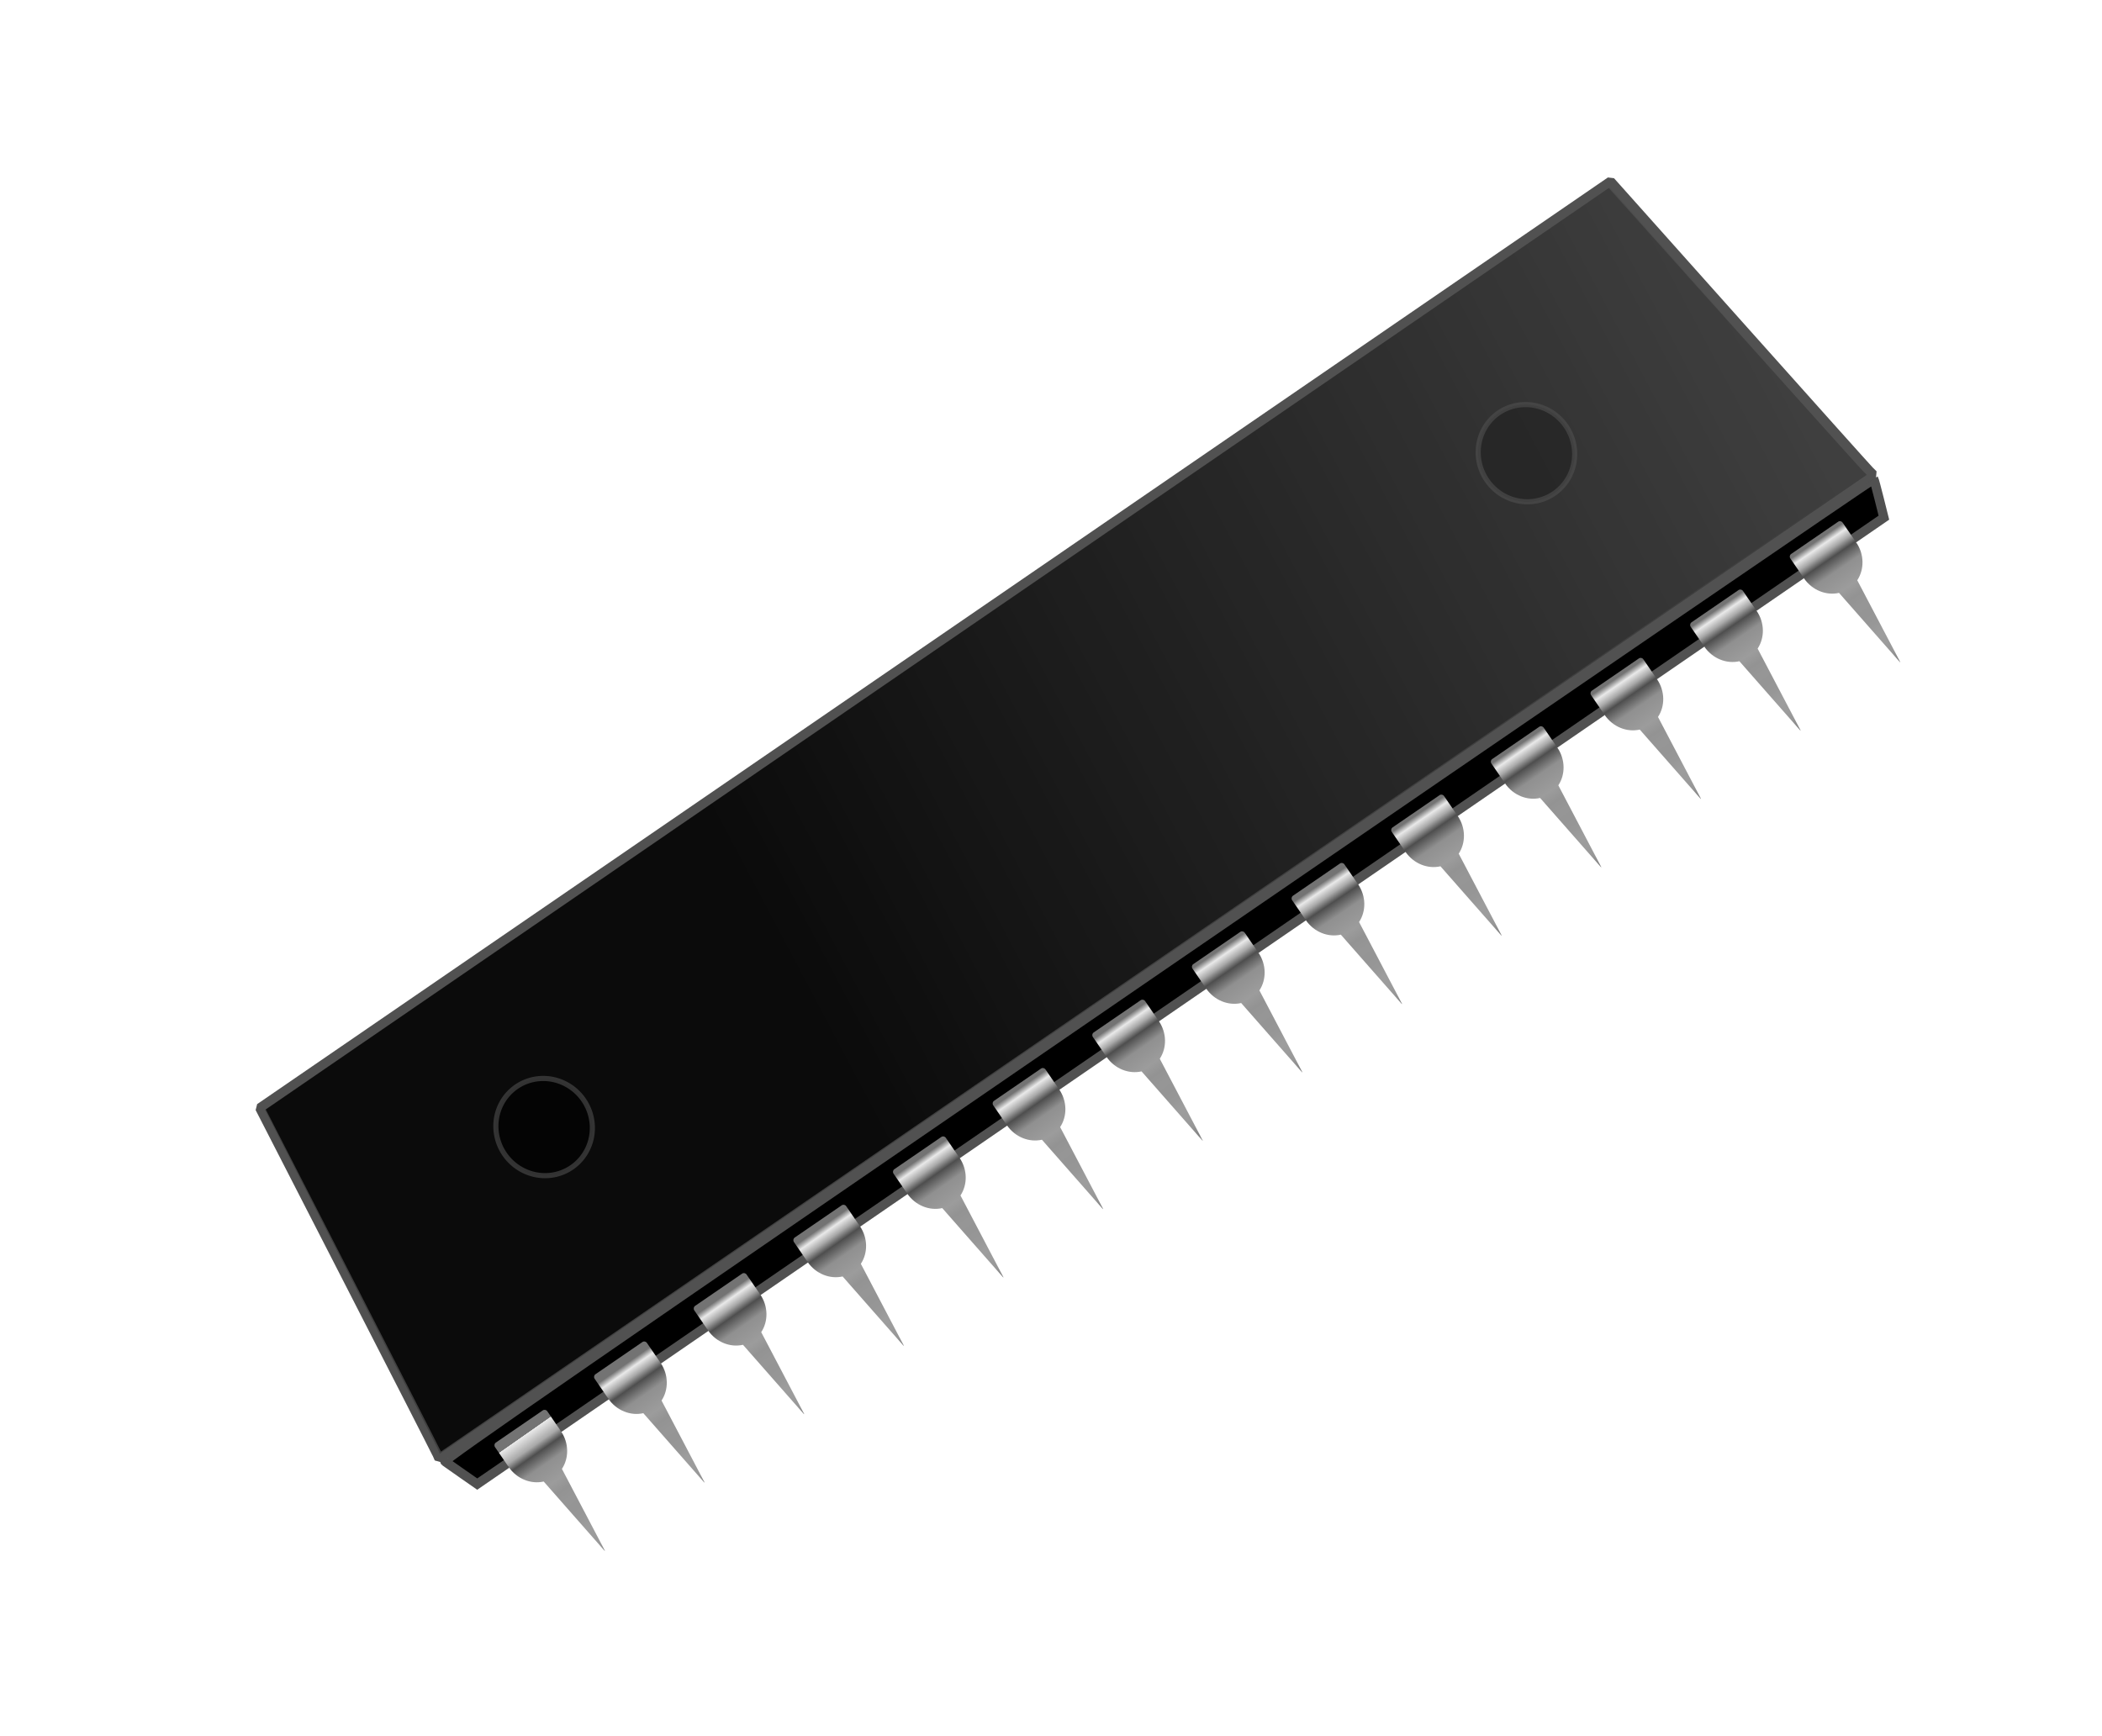<?xml version="1.0" encoding="UTF-8" standalone="no"?>
<!-- Based on CC0 licensed work: https://openclipart.org/detail/188441/sid-chip -->
<svg
   xmlns:dc="http://purl.org/dc/elements/1.1/"
   xmlns:cc="http://creativecommons.org/ns#"
   xmlns:rdf="http://www.w3.org/1999/02/22-rdf-syntax-ns#"
   xmlns:svg="http://www.w3.org/2000/svg"
   xmlns="http://www.w3.org/2000/svg"
   xmlns:xlink="http://www.w3.org/1999/xlink"
   height="337.616"
   width="408.792"
   version="1.1"
   viewBox="0 0 408.792 337.616"
   id="svg4197">
  <defs
     id="defs4199">
    <filter
       style="color-interpolation-filters:sRGB"
       height="1"
       x="0"
       y="0"
       width="1"
       id="filter4098-3">
      <feTurbulence
         type="fractalNoise"
         numOctaves="3"
         result="result0"
         seed="0"
         baseFrequency="1"
         id="feTurbulence4100-2" />
      <feColorMatrix
         result="result4"
         values="0"
         type="saturate"
         id="feColorMatrix4102-2" />
      <feComposite
         operator="arithmetic"
         in="SourceGraphic"
         result="result2"
         k1="1.25"
         k2="0.5"
         k3="0.5"
         in2="result4"
         k4="0"
         id="feComposite4104-1" />
      <feBlend
         result="result5"
         in2="SourceGraphic"
         in="result2"
         mode="normal"
         id="feBlend4106-6" />
      <feComposite
         result="result3"
         in2="SourceGraphic"
         in="result5"
         operator="in"
         id="feComposite4108-8" />
    </filter>
    <linearGradient
       id="linearGradient4345">
      <stop
         offset="0"
         stop-color="#737373"
         id="stop4347" />
      <stop
         offset=".041"
         stop-color="#e9e9e9"
         id="stop4349" />
      <stop
         offset=".092"
         stop-color="#a9a9a9"
         id="stop4351" />
      <stop
         offset=".143"
         stop-color="#4e4e4e"
         id="stop4353" />
      <stop
         offset=".231"
         stop-color="#909090"
         id="stop4355" />
      <stop
         offset=".357"
         stop-color="#9c9c9c"
         id="stop4357" />
      <stop
         offset=".429"
         stop-color="#939393"
         id="stop4359" />
      <stop
         offset=".5"
         stop-color="#969696"
         id="stop4361" />
      <stop
         offset=".571"
         stop-color="#959595"
         id="stop4363" />
      <stop
         offset=".643"
         stop-color="#979797"
         id="stop4365" />
      <stop
         offset=".714"
         stop-color="#9d9d9d"
         id="stop4367" />
      <stop
         offset=".786"
         stop-color="#9c9c9c"
         id="stop4369" />
      <stop
         offset=".857"
         stop-color="#979797"
         id="stop4371" />
      <stop
         offset=".929"
         stop-color="#818181"
         id="stop4373" />
      <stop
         offset="1"
         stop-color="#a4a4a4"
         id="stop4375" />
    </linearGradient>
    <linearGradient
       y2="427.47"
       x2="455.67"
       gradientTransform="matrix(0.698,0,0,0.782,15.985,-274.345)"
       y1="386.44"
       gradientUnits="userSpaceOnUse"
       x1="138.07"
       id="linearGradient5709">
      <stop
         offset="0"
         id="stop4784" />
      <stop
         offset="1"
         stop-color="#515151"
         id="stop4786" />
    </linearGradient>
    <linearGradient
       x1="312.33"
       x2="312.74"
       y1="420.85"
       gradientUnits="userSpaceOnUse"
       y2="460.76"
       id="linearGradient5711">
      <stop
         offset="0"
         stop-color="#737373"
         id="stop5642" />
      <stop
         offset=".003"
         stop-color="#e9e9e9"
         id="stop5644" />
      <stop
         offset=".092"
         stop-color="#a9a9a9"
         id="stop5646" />
      <stop
         offset=".143"
         stop-color="#4e4e4e"
         id="stop5648" />
      <stop
         offset=".231"
         stop-color="#909090"
         id="stop5650" />
      <stop
         offset=".357"
         stop-color="#9c9c9c"
         id="stop5652" />
      <stop
         offset=".429"
         stop-color="#939393"
         id="stop5654" />
      <stop
         offset=".5"
         stop-color="#969696"
         id="stop5656" />
      <stop
         offset=".571"
         stop-color="#959595"
         id="stop5658" />
      <stop
         offset=".643"
         stop-color="#979797"
         id="stop5660" />
      <stop
         offset=".714"
         stop-color="#9d9d9d"
         id="stop5662" />
      <stop
         offset=".786"
         stop-color="#9c9c9c"
         id="stop5664" />
      <stop
         offset=".857"
         stop-color="#979797"
         id="stop5666" />
      <stop
         offset=".929"
         stop-color="#818181"
         id="stop5668" />
      <stop
         offset="1"
         stop-color="#a4a4a4"
         id="stop5670" />
    </linearGradient>
    <linearGradient
       y2="460.76"
       y1="420.85"
       x2="312.74"
       gradientUnits="userSpaceOnUse"
       xlink:href="#linearGradient4345"
       x1="312.33"
       id="linearGradient5713" />
    <linearGradient
       y2="460.76"
       y1="420.85"
       x2="312.3"
       gradientUnits="userSpaceOnUse"
       xlink:href="#linearGradient4345"
       x1="312.33"
       id="linearGradient5723" />
    <linearGradient
       y2="460.76"
       y1="420.85"
       x2="311.85"
       gradientUnits="userSpaceOnUse"
       xlink:href="#linearGradient4345"
       x1="312.33"
       id="linearGradient5725" />
    <linearGradient
       y2="459.76"
       y1="421.35"
       x2="312.74"
       gradientUnits="userSpaceOnUse"
       xlink:href="#linearGradient4345"
       x1="312.33"
       id="linearGradient5729" />
    <linearGradient
       y2="460.76"
       x2="312.74"
       y1="420.85"
       x1="312.33"
       gradientUnits="userSpaceOnUse"
       id="linearGradient3507"
       xlink:href="#linearGradient4345" />
    <linearGradient
       y2="460.76"
       x2="312.74"
       y1="420.85"
       x1="312.33"
       gradientUnits="userSpaceOnUse"
       id="linearGradient3509"
       xlink:href="#linearGradient4345" />
    <linearGradient
       y2="460.76"
       x2="312.74"
       y1="420.85"
       x1="312.33"
       gradientUnits="userSpaceOnUse"
       id="linearGradient3511"
       xlink:href="#linearGradient4345" />
    <linearGradient
       y2="460.76"
       x2="312.74"
       y1="420.85"
       x1="312.33"
       gradientUnits="userSpaceOnUse"
       id="linearGradient3513"
       xlink:href="#linearGradient4345" />
    <linearGradient
       y2="460.76"
       x2="312.3"
       y1="420.85"
       x1="312.33"
       gradientUnits="userSpaceOnUse"
       id="linearGradient3515"
       xlink:href="#linearGradient4345" />
    <linearGradient
       y2="460.76"
       x2="312.3"
       y1="420.85"
       x1="312.33"
       gradientUnits="userSpaceOnUse"
       id="linearGradient3517"
       xlink:href="#linearGradient4345" />
    <linearGradient
       y2="460.76"
       x2="312.3"
       y1="420.85"
       x1="312.33"
       gradientUnits="userSpaceOnUse"
       id="linearGradient3519"
       xlink:href="#linearGradient4345" />
    <linearGradient
       y2="460.76"
       x2="312.3"
       y1="420.85"
       x1="312.33"
       gradientUnits="userSpaceOnUse"
       id="linearGradient3521"
       xlink:href="#linearGradient4345" />
    <linearGradient
       y2="460.76"
       x2="312.3"
       y1="420.85"
       x1="312.33"
       gradientUnits="userSpaceOnUse"
       id="linearGradient3523"
       xlink:href="#linearGradient4345" />
    <filter
       id="filter3676"
       style="color-interpolation-filters:sRGB">
      <feFlood
         id="feFlood3666"
         result="flood"
         flood-color="rgb(185,176,176)"
         flood-opacity="0.576" />
      <feComposite
         id="feComposite3668"
         result="composite1"
         operator="in"
         in2="SourceGraphic"
         in="flood" />
      <feGaussianBlur
         id="feGaussianBlur3670"
         result="blur"
         stdDeviation="3"
         in="composite1" />
      <feOffset
         id="feOffset3672"
         result="offset"
         dy="6"
         dx="6" />
      <feComposite
         id="feComposite3674"
         result="composite2"
         operator="over"
         in2="offset"
         in="SourceGraphic" />
    </filter>
  </defs>
  <g
     style="filter:url(#filter3676)"
     transform="rotate(-34.455,370,56.752)"
     id="g3616">
    <path
       id="path3944-9-5-5-8"
       d="M 1.09,75.84 C 1.198,75.277 3.417,58.187 6.019,37.862 L 10.752,0.907 h 318.58 l 4.733,36.955 c 2.603,20.325 4.821,37.415 4.929,37.978 l 0.197,1.023 H 0.911 L 1.108,75.84 Z"
       style="fill:url(#linearGradient5709);fill-rule:evenodd;stroke:#515151;stroke-width:1.811;stroke-linecap:round;stroke-linejoin:bevel" />
    <path
       id="path3946-4-5-2-9"
       d="m 2.986,81.86 c -0.683,-1.814 -1.331,-3.554 -1.44,-3.866 -0.158,-0.454 33.696,-0.569 168.52,-0.569 92.796,0 168.72,0.094 168.72,0.209 0,0.115 -0.593,1.804 -1.317,3.752 l -1.317,3.543 -165.96,0.114 -165.96,0.114 -1.242,-3.298 z"
       style="fill-rule:evenodd;stroke:#515151;stroke-width:1.811;stroke-linecap:round" />
    <path
       id="path3944-9-5-5-2-2"
       d="m 65.562,956.29 c 0.143,-0.72 3.07,-22.572 6.504,-48.56 l 6.244,-47.251 h 420.34 l 6.244,47.251 c 3.434,25.988 6.361,47.84 6.504,48.56 l 0.26,1.309 h -446.36 l 0.26,-1.309 z"
       transform="matrix(0.754,0,0,0.766,-47.665,-657.34)"
       style="opacity:0.6;fill:#202020;fill-rule:evenodd;filter:url(#filter4098-3)" />
    <g
       id="g4453"
       transform="matrix(0.852,0,0,0.76,-107.883,-238.688)"
       style="fill-rule:evenodd">
      <path
         id="rect4238"
         d="m 140.43,420.05 c -0.39,0 -0.719,0.371 -0.719,0.838 v 5.787 c 0,0.132 0.049,0.268 0.094,0.379 h -0.094 c 0,3.728 1.965,6.917 4.719,8.139 0.081,0.696 0.578,5.305 1.219,11.384 0.677,6.426 1.25,11.78 1.281,11.925 0.057,0.261 0.067,0.284 0.094,0.081 0.065,-0.481 2.312,-21.821 2.469,-23.418 2.727,-1.24 4.688,-4.408 4.688,-8.113 h -0.094 c 0.044,-0.111 0.094,-0.247 0.094,-0.379 v -5.787 c 0,-0.468 -0.329,-0.838 -0.719,-0.838 h -13.031 z"
         style="fill:url(#linearGradient5711)" />
      <path
         id="path4399"
         d="m 250.76,420.05 c -0.39,0 -0.719,0.371 -0.719,0.838 v 5.787 c 0,0.132 0.049,0.268 0.094,0.379 h -0.094 c 0,3.728 1.965,6.917 4.719,8.139 0.081,0.696 0.578,5.305 1.219,11.384 0.677,6.426 1.25,11.78 1.281,11.925 0.057,0.261 0.067,0.284 0.094,0.081 0.065,-0.481 2.312,-21.821 2.469,-23.418 2.727,-1.24 4.688,-4.408 4.688,-8.113 h -0.094 c 0.044,-0.111 0.094,-0.247 0.094,-0.379 v -5.787 c 0,-0.468 -0.329,-0.838 -0.719,-0.838 h -13.031 z"
         style="fill:url(#linearGradient3507)" />
      <path
         id="path4401"
         d="m 223.18,420.05 c -0.39,0 -0.719,0.371 -0.719,0.838 v 5.787 c 0,0.132 0.049,0.268 0.094,0.379 h -0.094 c 0,3.728 1.965,6.917 4.719,8.139 0.081,0.696 0.578,5.305 1.219,11.384 0.677,6.426 1.25,11.78 1.281,11.925 0.057,0.261 0.067,0.284 0.094,0.081 0.065,-0.481 2.312,-21.821 2.469,-23.418 2.727,-1.24 4.688,-4.408 4.688,-8.113 h -0.094 c 0.044,-0.111 0.094,-0.247 0.094,-0.379 v -5.787 c 0,-0.468 -0.329,-0.838 -0.719,-0.838 h -13.031 z"
         style="fill:url(#linearGradient3509)" />
      <path
         id="path4403"
         d="m 195.6,420.05 c -0.39,0 -0.719,0.371 -0.719,0.838 v 5.787 c 0,0.132 0.049,0.268 0.094,0.379 h -0.094 c 0,3.728 1.965,6.917 4.719,8.139 0.081,0.696 0.578,5.305 1.219,11.384 0.677,6.426 1.25,11.78 1.281,11.925 0.057,0.261 0.067,0.284 0.094,0.081 0.065,-0.481 2.312,-21.821 2.469,-23.418 2.727,-1.24 4.688,-4.408 4.688,-8.113 h -0.094 c 0.044,-0.111 0.094,-0.247 0.094,-0.379 v -5.787 c 0,-0.468 -0.329,-0.838 -0.719,-0.838 h -13.031 z"
         style="fill:url(#linearGradient3511)" />
      <path
         id="path4405"
         d="m 168.01,420.05 c -0.39,0 -0.719,0.371 -0.719,0.838 v 5.787 c 0,0.132 0.049,0.268 0.094,0.379 h -0.094 c 0,3.728 1.965,6.917 4.719,8.139 0.081,0.696 0.578,5.305 1.219,11.384 0.677,6.426 1.25,11.78 1.281,11.925 0.057,0.261 0.067,0.284 0.094,0.081 0.065,-0.481 2.312,-21.821 2.469,-23.418 2.727,-1.24 4.688,-4.408 4.688,-8.113 h -0.094 c 0.044,-0.111 0.094,-0.247 0.094,-0.379 v -5.787 c 0,-0.468 -0.329,-0.838 -0.719,-0.838 h -13.031 z"
         style="fill:url(#linearGradient3513)" />
      <path
         id="path4417"
         d="m 278.35,420.05 c -0.39,0 -0.719,0.371 -0.719,0.838 v 5.787 c 0,0.132 0.049,0.268 0.094,0.379 h -0.094 c 0,3.728 1.965,6.917 4.719,8.139 0.081,0.696 0.578,5.305 1.219,11.384 0.677,6.426 1.25,11.78 1.281,11.925 0.057,0.261 0.067,0.284 0.094,0.081 0.065,-0.481 2.312,-21.821 2.469,-23.418 2.727,-1.24 4.688,-4.408 4.688,-8.113 h -0.094 c 0.044,-0.111 0.094,-0.247 0.094,-0.379 v -5.787 c 0,-0.468 -0.329,-0.838 -0.719,-0.838 h -13.031 z"
         style="fill:url(#linearGradient5713)" />
      <path
         id="path4419"
         d="m 388.68,420.05 c -0.39,0 -0.719,0.371 -0.719,0.838 v 5.787 c 0,0.132 0.049,0.268 0.094,0.379 h -0.094 c 0,3.728 1.965,6.917 4.719,8.139 0.081,0.696 0.578,5.305 1.219,11.384 0.677,6.426 1.25,11.78 1.281,11.925 0.057,0.261 0.067,0.284 0.094,0.081 0.065,-0.481 2.312,-21.821 2.469,-23.418 2.727,-1.24 4.688,-4.408 4.688,-8.113 h -0.094 c 0.044,-0.111 0.094,-0.247 0.094,-0.379 v -5.787 c 0,-0.468 -0.329,-0.838 -0.719,-0.838 h -13.031 z"
         style="fill:url(#linearGradient3515)" />
      <path
         id="path4421"
         d="m 361.1,420.05 c -0.39,0 -0.719,0.371 -0.719,0.838 v 5.787 c 0,0.132 0.049,0.268 0.094,0.379 h -0.094 c 0,3.728 1.965,6.917 4.719,8.139 0.081,0.696 0.578,5.305 1.219,11.384 0.677,6.426 1.25,11.78 1.281,11.925 0.057,0.261 0.067,0.284 0.094,0.081 0.065,-0.481 2.312,-21.821 2.469,-23.418 2.727,-1.24 4.688,-4.408 4.688,-8.113 h -0.094 c 0.044,-0.111 0.094,-0.247 0.094,-0.379 v -5.787 c 0,-0.468 -0.329,-0.838 -0.719,-0.838 h -13.031 z"
         style="fill:url(#linearGradient5725)" />
      <path
         id="path4423"
         d="m 333.51,420.05 c -0.39,0 -0.719,0.371 -0.719,0.838 v 5.787 c 0,0.132 0.049,0.268 0.094,0.379 h -0.094 c 0,3.728 1.965,6.917 4.719,8.139 0.081,0.696 0.578,5.305 1.219,11.384 0.677,6.426 1.25,11.78 1.281,11.925 0.057,0.261 0.067,0.284 0.094,0.081 0.065,-0.481 2.312,-21.821 2.469,-23.418 2.727,-1.24 4.688,-4.408 4.688,-8.113 h -0.094 c 0.044,-0.111 0.094,-0.247 0.094,-0.379 v -5.787 c 0,-0.468 -0.329,-0.838 -0.719,-0.838 h -13.031 z"
         style="fill:url(#linearGradient3517)" />
      <path
         id="path4425"
         d="m 305.93,420.05 c -0.39,0 -0.719,0.371 -0.719,0.838 v 5.787 c 0,0.132 0.049,0.268 0.094,0.379 h -0.094 c 0,3.728 1.965,6.917 4.719,8.139 0.081,0.696 0.578,5.305 1.219,11.384 0.677,6.426 1.25,11.78 1.281,11.925 0.057,0.261 0.067,0.284 0.094,0.081 0.065,-0.481 2.312,-21.821 2.469,-23.418 2.727,-1.24 4.688,-4.408 4.688,-8.113 h -0.094 c 0.044,-0.111 0.094,-0.247 0.094,-0.379 v -5.787 c 0,-0.468 -0.329,-0.838 -0.719,-0.838 h -13.031 z"
         style="fill:url(#linearGradient5729)" />
      <path
         id="path4437"
         d="m 499.01,420.05 c -0.39,0 -0.719,0.371 -0.719,0.838 v 5.787 c 0,0.132 0.049,0.268 0.094,0.379 h -0.094 c 0,3.728 1.965,6.917 4.719,8.139 0.081,0.696 0.578,5.305 1.219,11.384 0.677,6.426 1.25,11.78 1.281,11.925 0.057,0.261 0.067,0.284 0.094,0.081 0.065,-0.481 2.312,-21.821 2.469,-23.418 2.727,-1.24 4.688,-4.408 4.688,-8.113 h -0.094 c 0.044,-0.111 0.094,-0.247 0.094,-0.379 v -5.787 c 0,-0.468 -0.329,-0.838 -0.719,-0.838 h -13.031 z"
         style="fill:url(#linearGradient3519)" />
      <path
         id="path4439"
         d="m 471.43,420.05 c -0.39,0 -0.719,0.371 -0.719,0.838 v 5.787 c 0,0.132 0.049,0.268 0.094,0.379 h -0.094 c 0,3.728 1.965,6.917 4.719,8.139 0.081,0.696 0.578,5.305 1.219,11.384 0.677,6.426 1.25,11.78 1.281,11.925 0.057,0.261 0.067,0.284 0.094,0.081 0.065,-0.481 2.312,-21.821 2.469,-23.418 2.727,-1.24 4.688,-4.408 4.688,-8.113 h -0.094 c 0.044,-0.111 0.094,-0.247 0.094,-0.379 v -5.787 c 0,-0.468 -0.329,-0.838 -0.719,-0.838 h -13.031 z"
         style="fill:url(#linearGradient3521)" />
      <path
         id="path4441"
         d="m 443.85,420.05 c -0.39,0 -0.719,0.371 -0.719,0.838 v 5.787 c 0,0.132 0.049,0.268 0.094,0.379 h -0.094 c 0,3.728 1.965,6.917 4.719,8.139 0.081,0.696 0.578,5.305 1.219,11.384 0.677,6.426 1.25,11.78 1.281,11.925 0.057,0.261 0.067,0.284 0.094,0.081 0.065,-0.481 2.312,-21.821 2.469,-23.418 2.727,-1.24 4.688,-4.408 4.688,-8.113 h -0.094 c 0.044,-0.111 0.094,-0.247 0.094,-0.379 v -5.787 c 0,-0.468 -0.329,-0.838 -0.719,-0.838 h -13.031 z"
         style="fill:url(#linearGradient3523)" />
      <path
         id="path4443"
         d="m 416.26,420.05 c -0.39,0 -0.719,0.371 -0.719,0.838 v 5.787 c 0,0.132 0.049,0.268 0.094,0.379 h -0.094 c 0,3.728 1.965,6.917 4.719,8.139 0.081,0.696 0.578,5.305 1.219,11.384 0.677,6.426 1.25,11.78 1.281,11.925 0.057,0.261 0.067,0.284 0.094,0.081 0.065,-0.481 2.312,-21.821 2.469,-23.418 2.727,-1.24 4.688,-4.408 4.688,-8.113 h -0.094 c 0.044,-0.111 0.094,-0.247 0.094,-0.379 v -5.787 c 0,-0.468 -0.329,-0.838 -0.719,-0.838 h -13.031 z"
         style="fill:url(#linearGradient5723)" />
    </g>
    <path
       id="path5416"
       d="m 63.567,35.255 a 9.32,9.511 0 1 1 -18.641,0 9.32,9.511 0 1 1 18.641,0 z"
       style="opacity:0.6;fill-rule:evenodd;stroke:#515151;stroke-linecap:round" />
    <path
       id="path5418"
       d="m 295.248,35.255 a 9.32,9.511 0 1 1 -18.641,0 9.32,9.511 0 1 1 18.641,0 z"
       style="opacity:0.6;fill:#202020;fill-rule:evenodd;stroke:#515151;stroke-linecap:round" />
  </g>
</svg>
